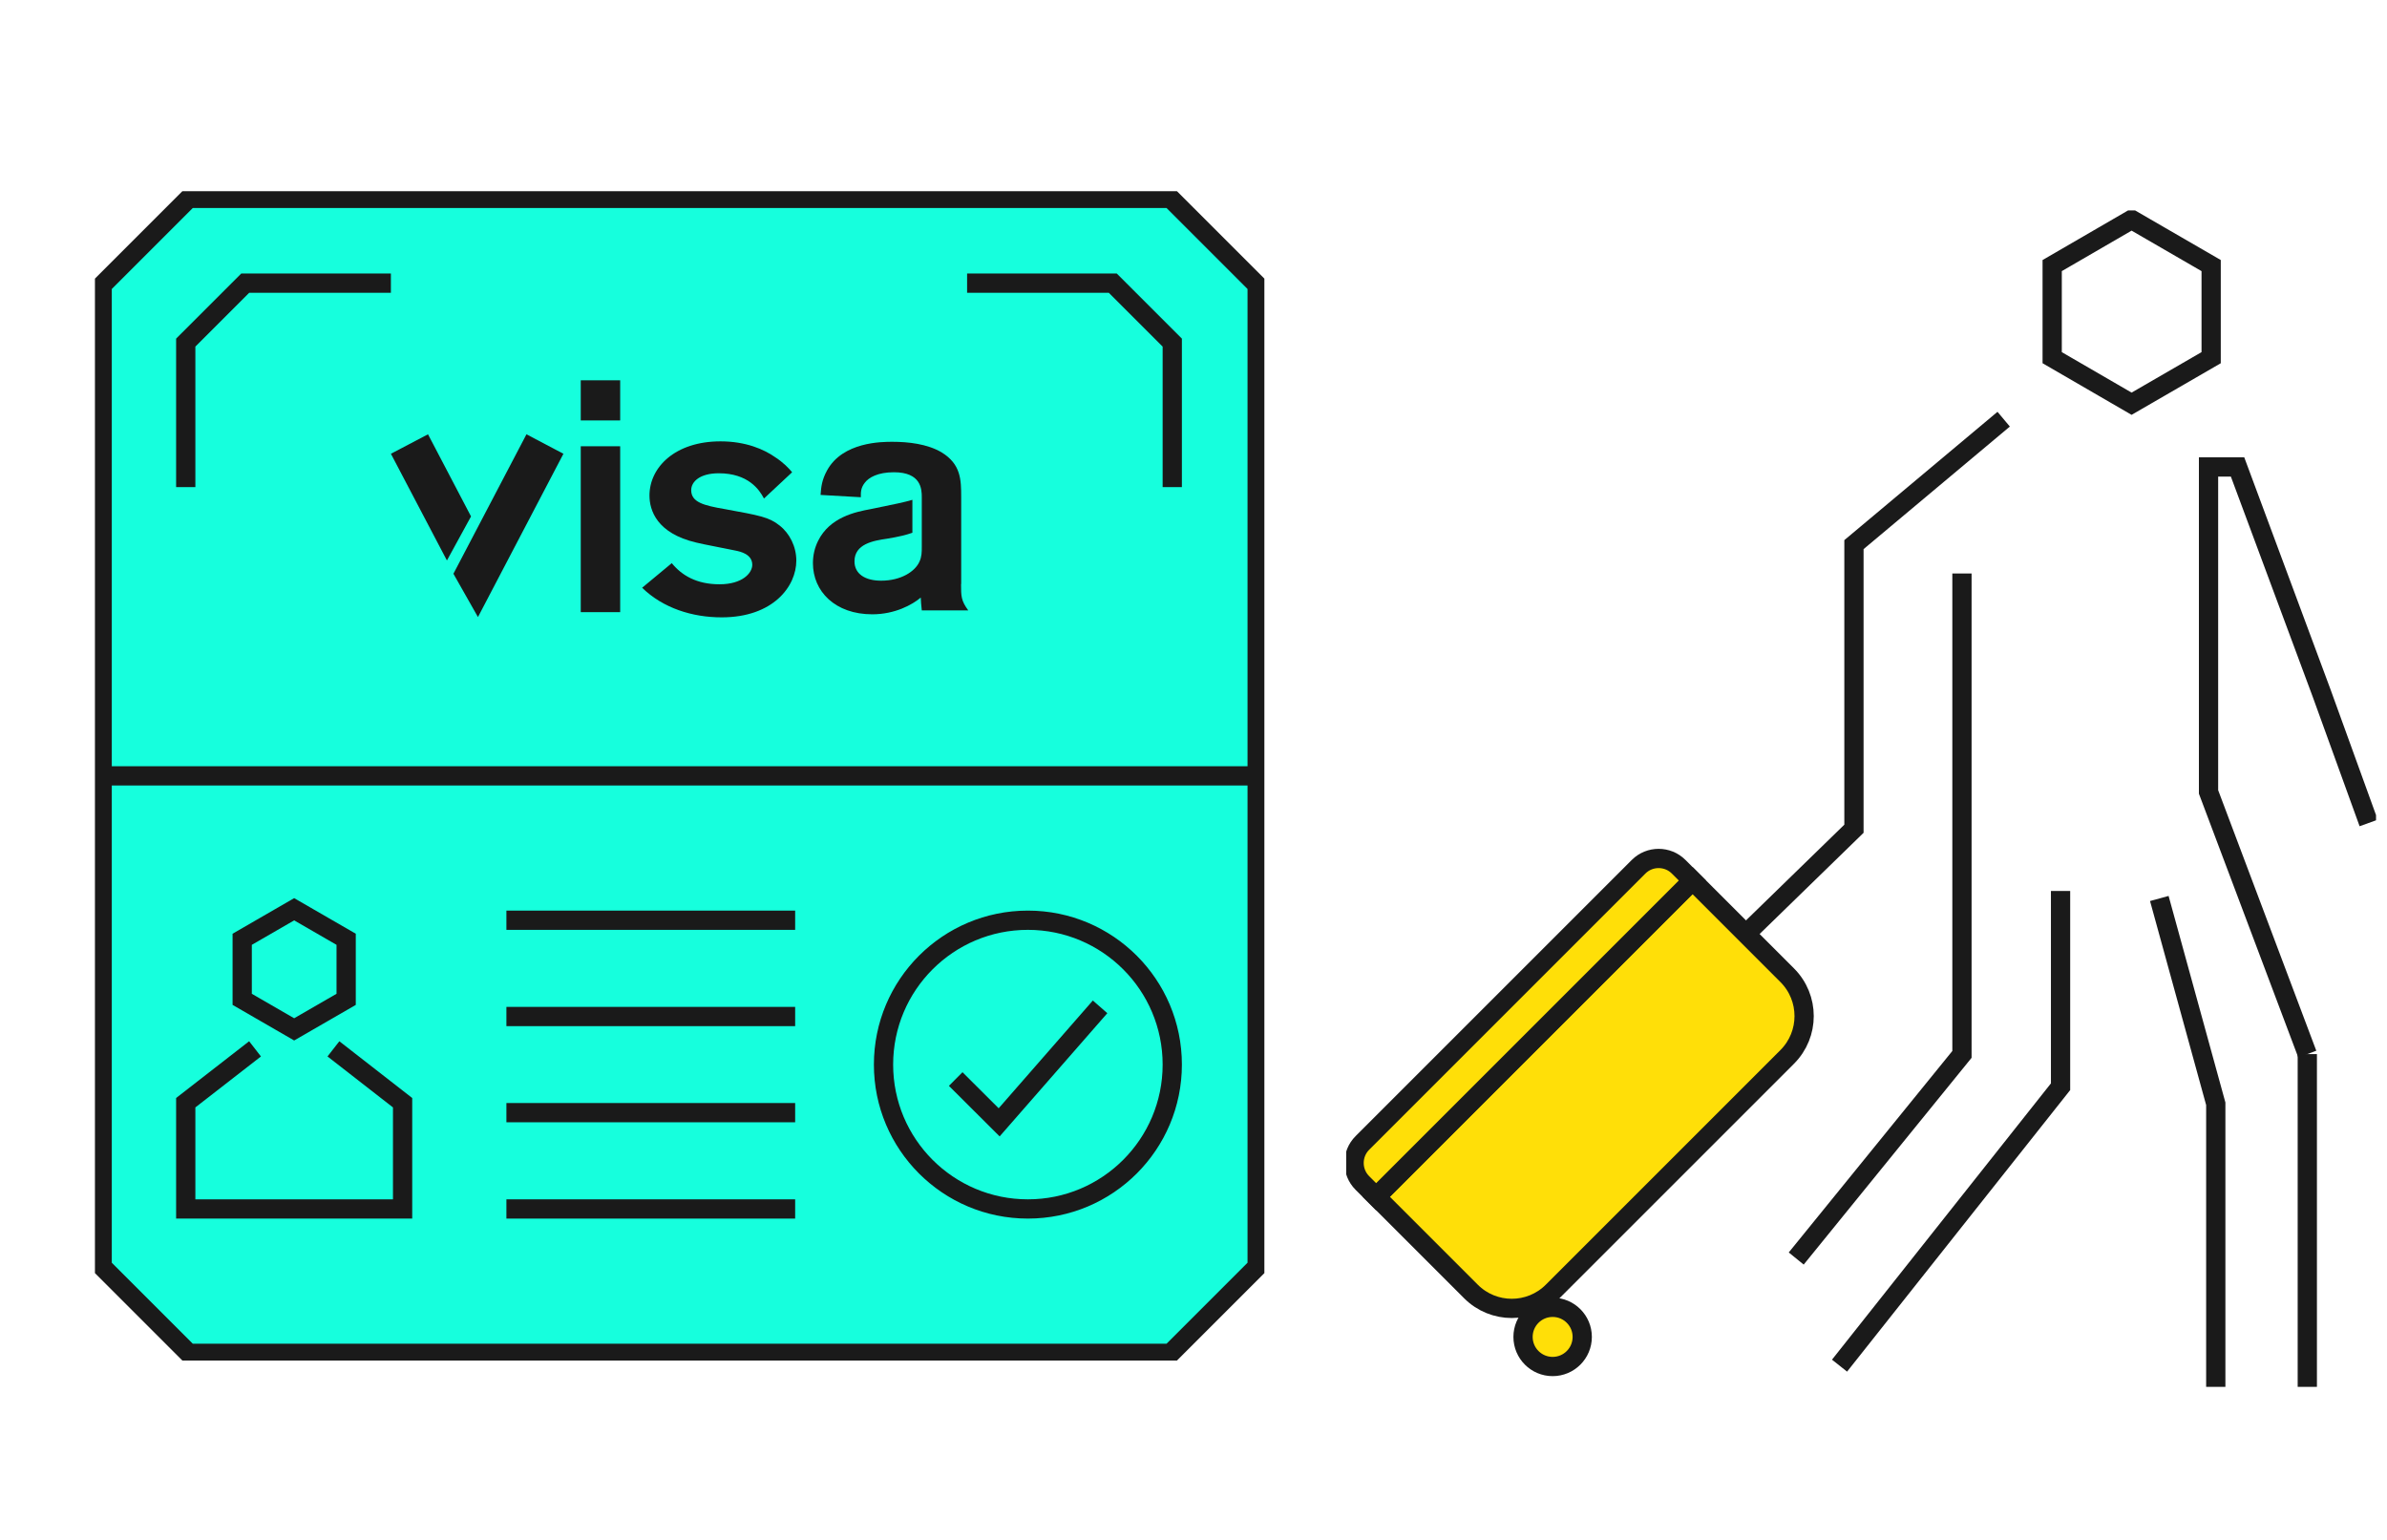 <svg width="124" height="80" viewBox="0 0 124 80" fill="none" xmlns="http://www.w3.org/2000/svg">
<g clip-path="url(#clip0_907_12821)">
<path d="M60.807 70.307H9.807L5.307 65.807V14.807L9.807 10.307H60.807C62.562 12.062 63.552 13.052 65.307 14.807V65.807L60.807 70.307Z" fill="#16FFDD" stroke="#1A1A1A" stroke-miterlimit="10"/>
<path d="M53.397 62.807C57.539 62.807 60.897 59.449 60.897 55.307C60.897 51.165 57.539 47.807 53.397 47.807C49.254 47.807 45.897 51.165 45.897 55.307C45.897 59.449 49.254 62.807 53.397 62.807Z" stroke="#1A1A1A" stroke-miterlimit="10"/>
<path d="M5.307 40.307H65.307" stroke="#1A1A1A" stroke-miterlimit="10"/>
<path d="M29.269 23.574L27.349 22.562L23.554 29.807L24.829 32.057L29.269 23.574Z" fill="#1A1A1A"/>
<path d="M24.469 26.829L23.217 29.117L20.307 23.574L22.234 22.562L24.469 26.829Z" fill="#1A1A1A"/>
<path d="M49.932 30.347V25.832C49.932 24.917 49.917 24.114 48.912 23.499C48.162 23.057 47.172 22.952 46.355 22.952C45.815 22.952 43.782 22.952 42.965 24.437C42.694 24.932 42.657 25.292 42.627 25.712L44.719 25.832C44.719 25.592 44.705 25.359 44.922 25.082C45.124 24.812 45.59 24.534 46.437 24.534C47.847 24.534 47.885 25.404 47.885 25.824V28.412C47.885 28.667 47.885 28.922 47.764 29.177C47.539 29.687 46.812 30.167 45.77 30.167C44.952 30.167 44.389 29.822 44.389 29.162C44.389 28.262 45.357 28.089 46.092 27.984C46.684 27.887 47.082 27.789 47.397 27.677V25.967C46.962 26.094 46.557 26.177 45.237 26.447C44.419 26.597 43.107 26.874 42.499 28.097C42.327 28.442 42.23 28.832 42.23 29.259C42.23 30.722 43.385 31.914 45.312 31.914C46.489 31.914 47.389 31.419 47.832 31.044C47.832 31.164 47.862 31.502 47.885 31.712H50.3C49.925 31.202 49.925 30.977 49.925 30.332" fill="#1A1A1A"/>
<path d="M34.894 29.252C35.412 29.889 36.184 30.354 37.377 30.354C38.569 30.354 39.079 29.769 39.079 29.342C39.079 28.787 38.457 28.652 38.187 28.599C37.894 28.532 36.477 28.269 36.169 28.187C34.122 27.707 33.739 26.514 33.739 25.742C33.739 24.279 35.067 22.929 37.429 22.929C38.742 22.929 39.687 23.342 40.272 23.754C40.699 24.032 40.977 24.324 41.149 24.534L39.687 25.899C39.447 25.434 38.862 24.587 37.339 24.587C36.357 24.587 35.907 25.022 35.907 25.464C35.907 26.087 36.544 26.259 37.647 26.447C39.439 26.777 39.942 26.859 40.489 27.294C41.022 27.707 41.367 28.397 41.367 29.124C41.367 30.467 40.159 32.072 37.489 32.072C35.959 32.072 34.444 31.592 33.357 30.534L34.894 29.259V29.252Z" fill="#1A1A1A"/>
<path d="M32.217 21.842H30.169V19.757H32.217V21.842ZM32.217 31.802H30.169V23.184H32.217V31.802Z" fill="#1A1A1A"/>
<path d="M50.239 14.71H57.807L60.897 17.799V25.307" stroke="#1A1A1A" stroke-miterlimit="10"/>
<path d="M20.306 14.71H12.739L9.649 17.799V25.307" stroke="#1A1A1A" stroke-miterlimit="10"/>
<path d="M15.281 47.237L12.582 48.797V51.917L15.281 53.477L17.982 51.917V48.797L15.281 47.237Z" stroke="#1A1A1A" stroke-miterlimit="10"/>
<path d="M17.321 54.489L20.914 57.287V62.807H9.649V57.287L13.249 54.489" stroke="#1A1A1A" stroke-miterlimit="10"/>
<path d="M26.307 47.807H41.307" stroke="#1A1A1A" stroke-miterlimit="10"/>
<path d="M26.307 52.809H41.307" stroke="#1A1A1A" stroke-miterlimit="10"/>
<path d="M26.307 57.804H41.307" stroke="#1A1A1A" stroke-miterlimit="10"/>
<path d="M26.307 62.807H41.307" stroke="#1A1A1A" stroke-miterlimit="10"/>
<path d="M49.647 56.057L51.904 58.307L57.147 52.307" stroke="#1A1A1A" stroke-miterlimit="10"/>
</g>
<g clip-path="url(#clip1_907_12821)">
<path d="M119.859 54.762L114.729 41.142V24.259H116.237L120.602 36.004L123.047 42.754" stroke="#1A1A1A" stroke-miterlimit="10"/>
<path d="M110.732 11.404L106.607 13.797V18.582L110.732 20.974L114.865 18.582V13.797L110.732 11.404Z" stroke="#1A1A1A" stroke-miterlimit="10"/>
<path d="M119.86 54.762V72.049" stroke="#1A1A1A" stroke-miterlimit="10"/>
<path d="M93.31 65.382L101.92 54.777V46.287V29.794" stroke="#1A1A1A" stroke-miterlimit="10"/>
<path d="M107.042 46.287V56.457L95.56 70.947" stroke="#1A1A1A" stroke-miterlimit="10"/>
<path d="M115.105 72.049V57.342L112.172 46.677" stroke="#1A1A1A" stroke-miterlimit="10"/>
<path d="M87.926 45.748L92.842 50.664C94.014 51.837 94.014 53.735 92.842 54.907L80.655 67.094C79.483 68.266 77.585 68.266 76.413 67.094L71.497 62.178L87.926 45.748Z" fill="#FFDF08" stroke="#1A1A1A" stroke-miterlimit="10"/>
<path d="M71.488 62.173L70.772 61.457C70.199 60.884 70.199 59.951 70.772 59.378L85.123 45.027C85.695 44.455 86.629 44.455 87.201 45.027L87.917 45.743L71.488 62.173Z" fill="#FFDF08" stroke="#1A1A1A" stroke-miterlimit="10"/>
<path d="M90.692 48.522L96.309 43.054V28.294L104.087 21.777" stroke="#1A1A1A" stroke-miterlimit="10"/>
<path d="M80.657 70.992C81.506 70.992 82.194 70.304 82.194 69.454C82.194 68.605 81.506 67.917 80.657 67.917C79.808 67.917 79.119 68.605 79.119 69.454C79.119 70.304 79.808 70.992 80.657 70.992Z" fill="#FFDF08" stroke="#1A1A1A" stroke-miterlimit="10"/>
</g>
<defs>
<clipPath id="clip0_907_12821">
<rect width="60.75" height="60.75" fill="white" transform="translate(4.932 9.932)"/>
</clipPath>
<clipPath id="clip1_907_12821">
<rect width="53.498" height="61.117" fill="white" transform="translate(69.932 10.932)"/>
</clipPath>
</defs>
</svg>
